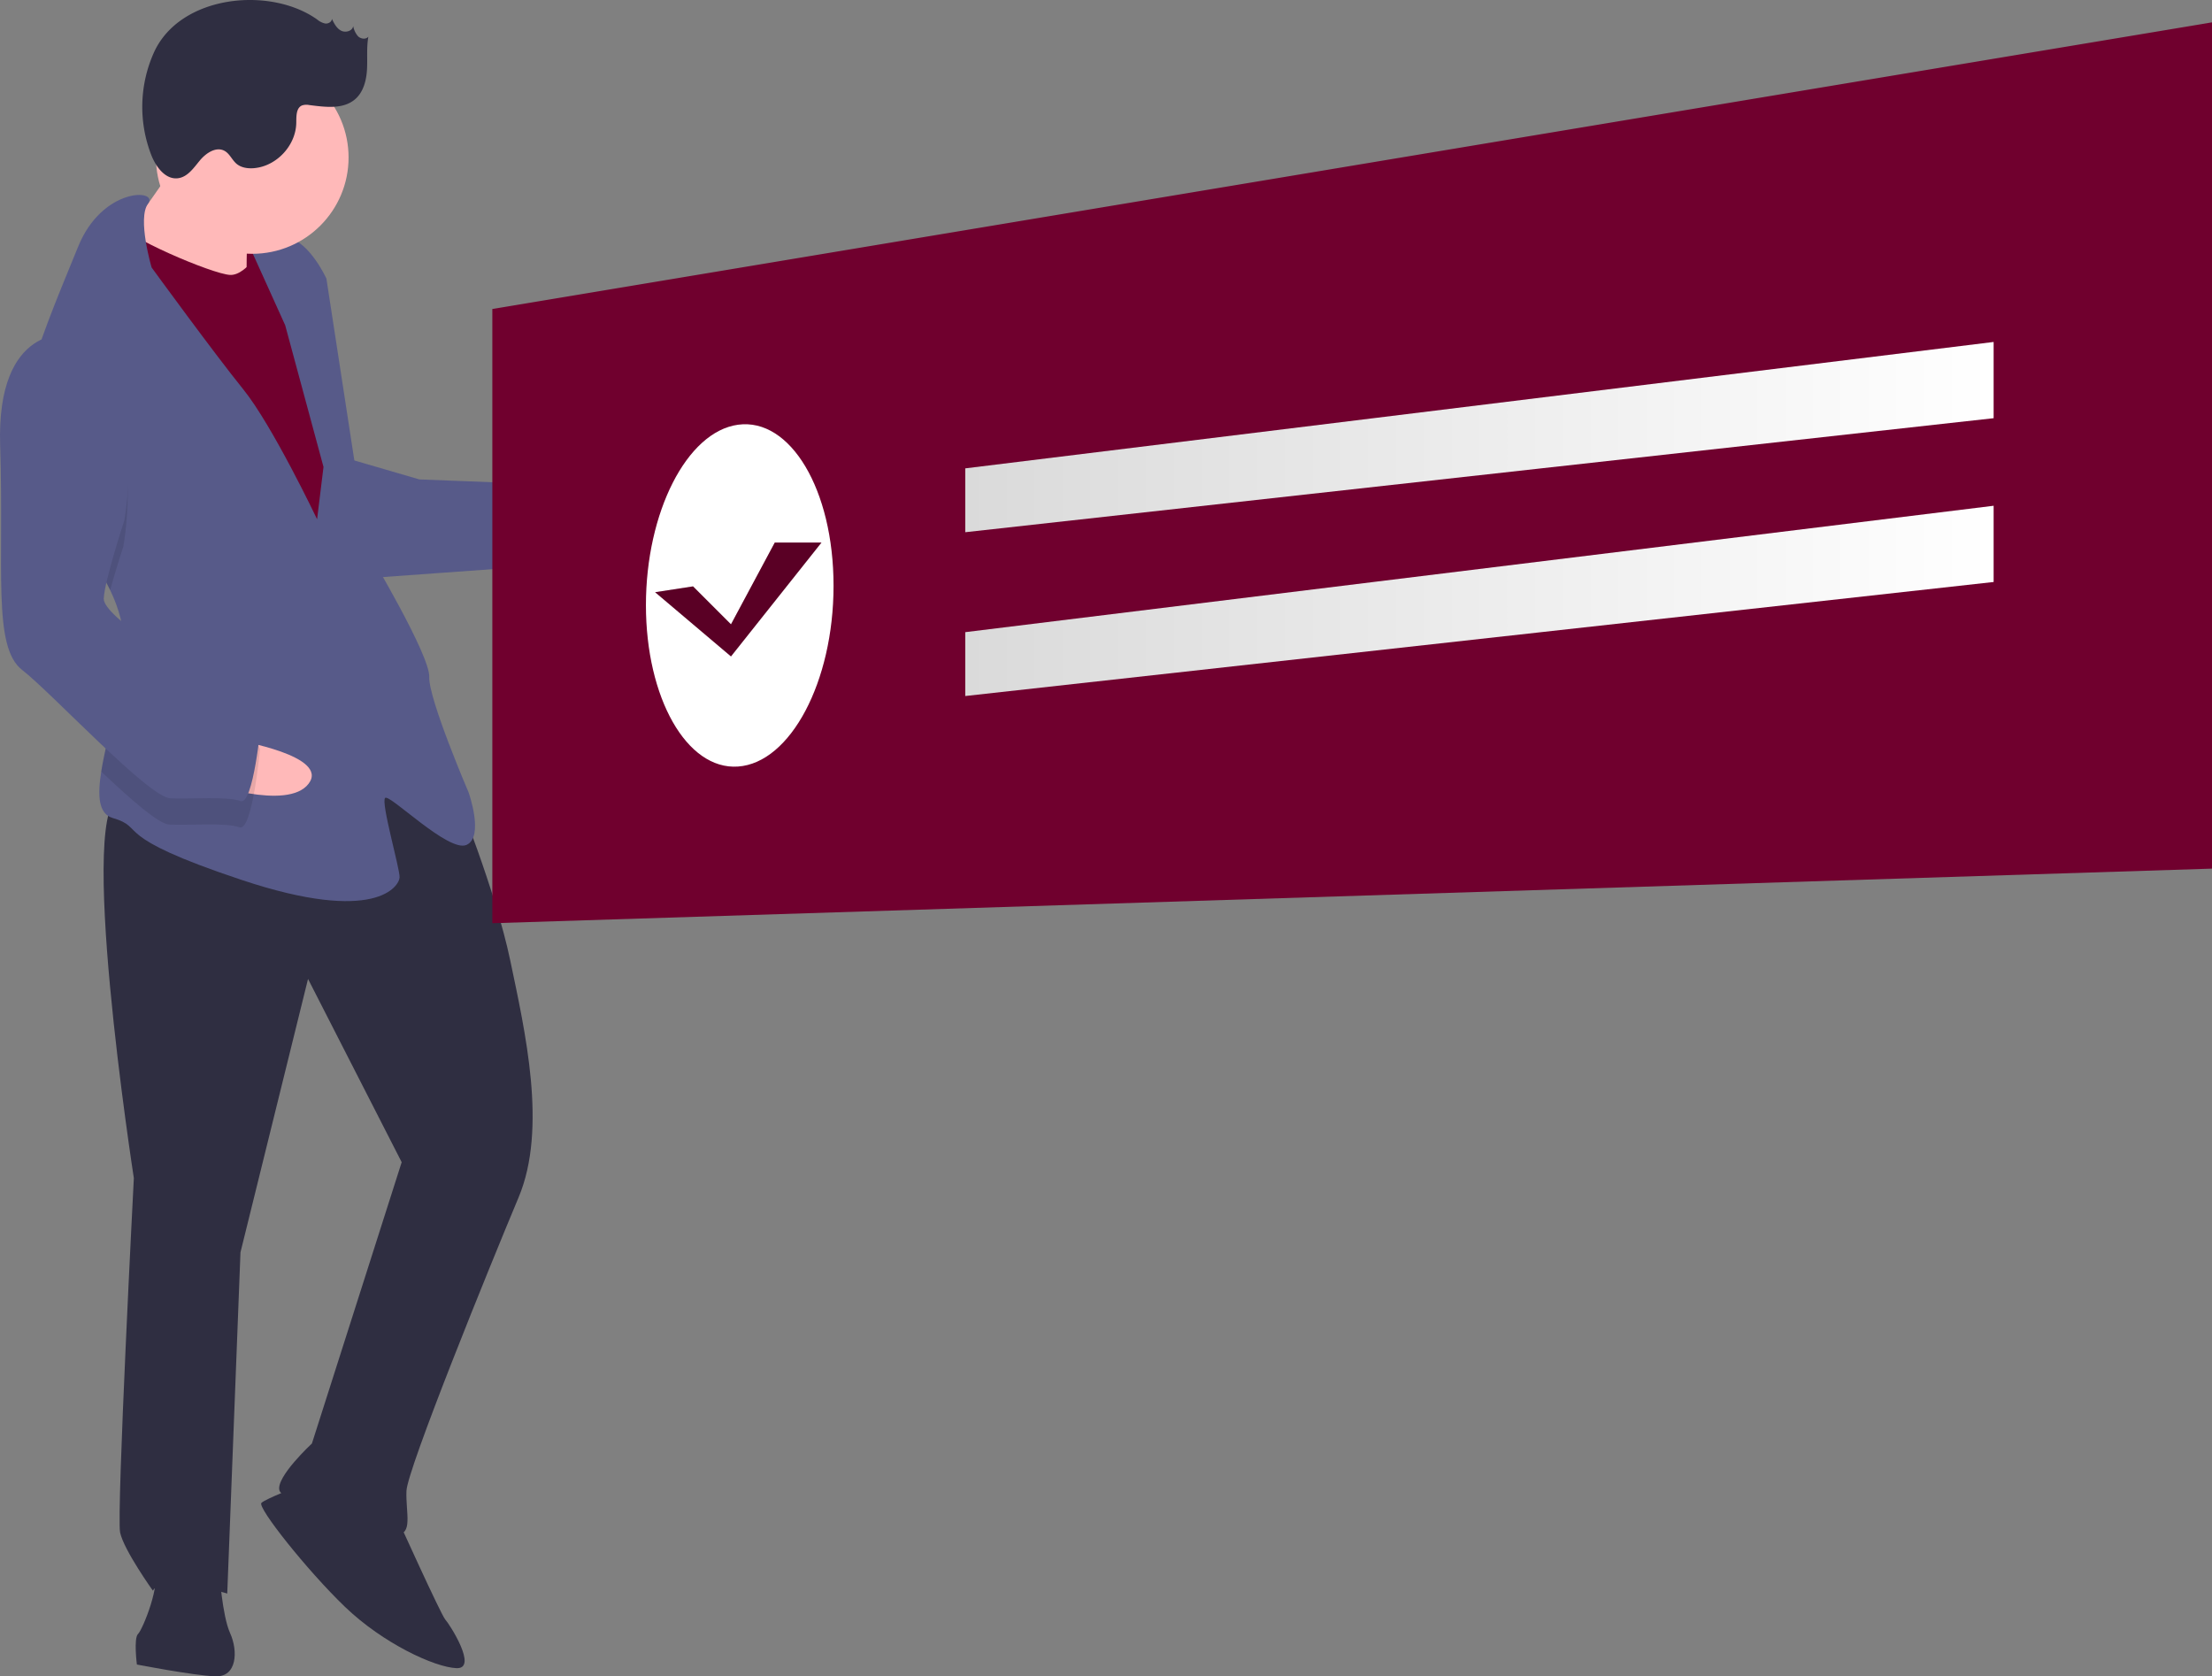 <svg id="e0434867-4dbf-4b6d-811e-d575985e7b91" data-name="Layer 1" xmlns="http://www.w3.org/2000/svg" xmlns:xlink="http://www.w3.org/1999/xlink" width="873.527" height="661.922" viewBox="0 0 873.527 661.922"><rect x="0" y="0" width="873.527" height="661.922" fill="#808080" stroke="none"/><defs><linearGradient id="b66d5b2e-2a7e-4a85-b9c3-ae278fa45bee" x1="381.182" y1="172.59" x2="787.292" y2="172.59" gradientUnits="userSpaceOnUse"><stop offset="0" stop-color="#dadada"/><stop offset="1" stop-color="#fff"/></linearGradient><linearGradient id="e0ad699f-4c97-4d99-9072-527ef1d2ca0a" x1="381.182" y1="237.267" x2="787.292" y2="237.267" xlink:href="#b66d5b2e-2a7e-4a85-b9c3-ae278fa45bee"/></defs><title>Checklist</title><rect x="251.774" y="206.363" width="24.201" height="31.116" transform="translate(355.715 334.861) rotate(-177.779)" fill="#70002e"/><path d="M361.475,314.798s33.489-16.001,32.954-2.182-33.757,22.91-33.757,22.91Z" transform="translate(-163.236 -119.039)" fill="#ffb9b9"/><path d="M343.101,431.722s15.8,38.672,21.638,66.577,14.728,66.309,3.292,93.545-43.949,107.282-44.284,115.919,2.785,17.407-4.125,17.14-44.509-12.106-46.036-17.355,12.828-18.532,12.828-18.532l35.446-111.072-36.983-72.362-26.675,107.952-5.225,134.733s-25.642-7.914-29.365-1.139c0,0-11.489-16.015-12.948-22.991S216.091,584.222,216.091,584.222s-23.537-151.418-4.537-150.681S304.979,388.725,343.101,431.722Z" transform="translate(-163.236 -119.039)" fill="#2f2e41"/><path d="M319.89,717.993s17.527,38.739,19.188,40.533,13.082,19.537,4.445,19.202-29.03-9.775-44.04-24.197-34.801-39.408-33.006-41.069,14.087-6.374,14.087-6.374Z" transform="translate(-163.236 -119.039)" fill="#2f2e41"/><path d="M249.858,739.497s1.058,17.34,4.244,24.384,2.785,17.407-5.852,17.073-30.958-4.66-30.958-4.66-1.325-10.431.469-12.091,9.441-20.393,6.187-25.709S249.858,739.497,249.858,739.497Z" transform="translate(-163.236 -119.039)" fill="#2f2e41"/><path d="M237.081,176.768S218.669,205.464,211.492,212.105s13.015,21.264,13.015,21.264l36.14,4.861s-.455-32.887,1.407-36.274S237.081,176.768,237.081,176.768Z" transform="translate(-163.236 -119.039)" fill="#ffb9b9"/><path d="M268.494,214.315s-7.445,13.551-14.355,13.283S211.492,212.105,209.965,206.856s-11.838,37.6-11.838,37.6l87.449,153.897,21.331-14.742L296.572,293.252l-8.489-48.768Z" transform="translate(-163.236 -119.039)" fill="#70002e"/><path d="M206.74,352.046c3.488,7.297,5.667,14.907,5.365,22.697-.013.345-.027.691-.057,1.036-.828,15.987-6.717,34.477-8.83,47.923-1.533,9.646-1.097,16.686,4.548,18.341,13.685,3.991-1.995,6.842,50.95,24.465s62.185,2.411,62.319-1.043-7.498-29.7-5.704-31.36,25.106,21.733,32.15,18.546.804-20.728.804-20.728S332.416,394.979,332.751,386.342s-24.035-49.371-24.035-49.371L292.141,229.072s-6.374-14.087-14.943-16.149-15.68,2.852-15.68,2.852L275.858,247.47l15.13,55.945L288.457,324.076s-17.594-37.011-29.15-51.299-36.193-48.112-36.193-48.112-5.752-19.408-1.41-25.208c4.343-5.817-18.113-6.688-27.687,17.16-5.075,12.639-13.313,31.488-18.474,49.037-4.599,15.547-6.771,30.081-2.215,38.388C180.291,316.733,197.809,333.415,206.74,352.046Z" transform="translate(-163.236 -119.039)" fill="#575a89"/><path d="M173.327,304.042c6.964,12.691,24.482,29.372,33.412,48.004,2.333-8.404,5.178-17.099,5.178-17.099s10.914-58.395-21.37-73.486a21.606,21.606,0,0,0-15.006,4.193C170.944,281.201,168.771,295.735,173.327,304.042Z" transform="translate(-163.236 -119.039)" opacity="0.1"/><path d="M301.486,300.362l27.37,7.981,38.002,1.474,3.909,33.021-62.453,4.498S292.716,303.482,301.486,300.362Z" transform="translate(-163.236 -119.039)" fill="#575a89"/><path d="M256.856,411.388s36.615,6.075,28.258,17.093-40.794-.566-40.794-.566Z" transform="translate(-163.236 -119.039)" fill="#ffb9b9"/><path d="M212.047,375.779c-.828,15.987-6.717,34.477-8.83,47.923,11.664,11.04,22.756,20.777,26.936,20.939,8.637.335,22.523-.857,27.638,1.072S265.906,414.889,265.906,414.889s-3.053-10.498-16.671-16.216C240.044,394.805,222.424,384.313,212.047,375.779Z" transform="translate(-163.236 -119.039)" opacity="0.1"/><path d="M190.95,251.097s-29.231-4.593-27.652,43.906-3.081,79.458,8.675,88.564,49.945,50.375,58.582,50.71,22.523-.857,27.638,1.072,8.115-30.824,8.115-30.824-3.053-10.498-16.671-16.216-45.701-25.991-45.433-32.901,8.115-30.824,8.115-30.824S223.234,266.189,190.95,251.097Z" transform="translate(-163.236 -119.039)" fill="#575a89"/><circle cx="99.621" cy="62.189" r="38.03" fill="#ffb9b9"/><path d="M288.464,126.719a7.343,7.343,0,0,0,3.198,1.605c1.197.144,2.6-.626,2.644-1.832.87,1.804,1.852,3.728,3.628,4.654s4.523.15,4.779-1.837a8.385,8.385,0,0,0,1.93,4.074c1.102,1.051,3.101,1.316,4.063.136-.778,4.252-.298,8.624-.542,12.939s-1.395,8.89-4.655,11.728c-4.755,4.138-11.905,3.117-18.159,2.333a5.512,5.512,0,0,0-2.846.156c-2.342.998-2.236,4.258-2.267,6.803-.111,8.914-7.676,17.119-16.552,17.95-2.472.232-5.149-.114-7.042-1.719-1.776-1.505-2.683-3.958-4.718-5.089-3.31-1.839-7.324.843-9.744,3.756s-4.805,6.495-8.554,7.028c-4.958.705-8.735-4.348-10.587-9.001a52.47,52.47,0,0,1,1.043-40.77C234.435,117.065,269.801,113.495,288.464,126.719Z" transform="translate(-163.236 -119.039)" fill="#2f2e41"/><polygon points="194.425 122.009 873.527 8.825 873.527 342.986 194.425 364.545 194.425 122.009" fill="#70002e"/><path d="M492.404,350.332c0-37.971-17.065-66.416-37.728-63.586-20.246,2.773-36.361,34.647-36.361,71.243s16.115,65.139,36.361,63.727C475.339,420.275,492.404,388.303,492.404,350.332Z" transform="translate(-163.236 -119.039)" fill="#fff"/><polygon points="787.292 165.126 381.182 210.152 381.182 184.937 787.292 135.028 787.292 165.126" fill="url(#b66d5b2e-2a7e-4a85-b9c3-ae278fa45bee)"/><polygon points="787.292 229.803 381.182 274.829 381.182 249.613 787.292 199.704 787.292 229.803" fill="url(#e0ad699f-4c97-4d99-9072-527ef1d2ca0a)"/><polygon points="258.7 233.84 273.683 231.534 288.667 246.518 305.956 214.245 324.398 214.245 288.667 259.197 258.7 233.84" fill="#70002e"/><polygon points="258.7 233.84 273.683 231.534 288.667 246.518 305.956 214.245 324.398 214.245 288.667 259.197 258.7 233.84" opacity="0.2"/></svg>